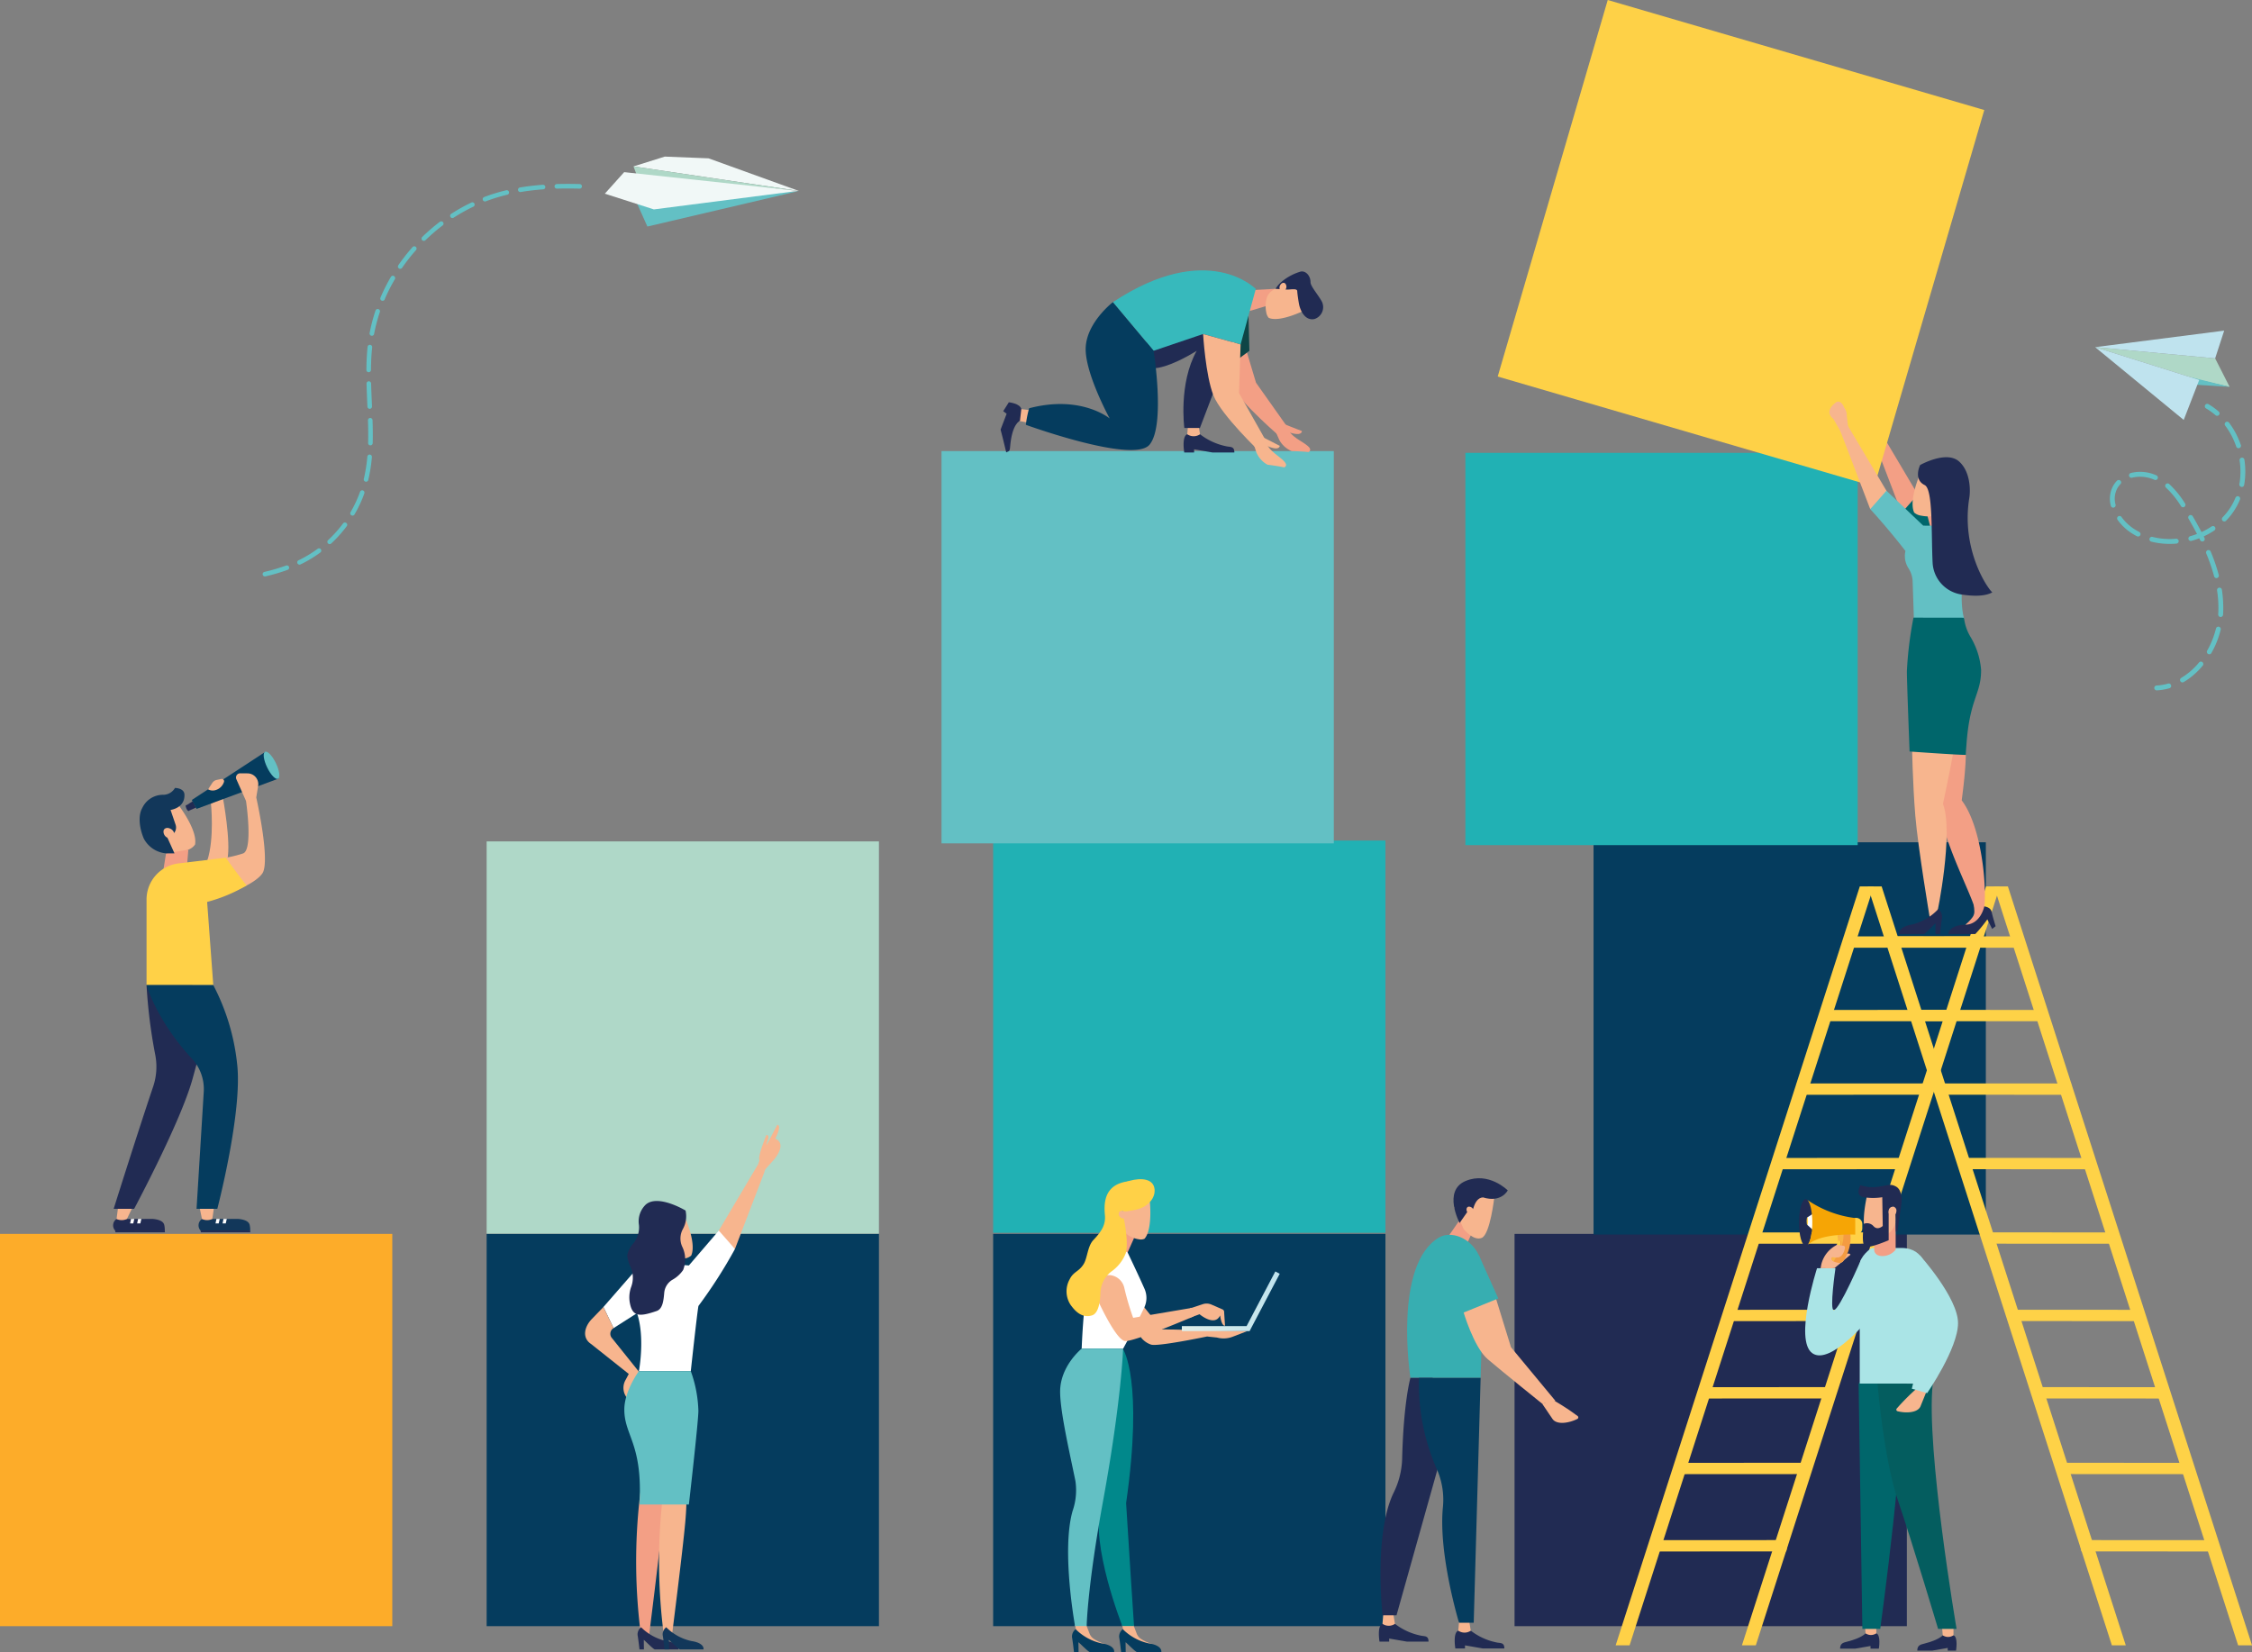 <svg xmlns="http://www.w3.org/2000/svg" xmlns:xlink="http://www.w3.org/1999/xlink" width="428.375" height="314.265" viewBox="0 0 428.375 314.265">
  <rect x="0" y="0" width="428.375" height="314.265" fill="#808080" stroke="none"/>
  <defs>
    <linearGradient id="linear-gradient" x1="-23.543" y1="0.5" x2="-22.543" y2="0.5" gradientUnits="objectBoundingBox">
      <stop offset="0" stop-color="#f1f8f7"/>
      <stop offset="1" stop-color="#bfe3ee"/>
    </linearGradient>
    <linearGradient id="linear-gradient-2" x1="-29.194" y1="0.5" x2="-28.194" y2="0.5" xlink:href="#linear-gradient"/>
    <linearGradient id="linear-gradient-3" x1="25.207" y1="11.683" x2="26.171" y2="11.683" xlink:href="#linear-gradient"/>
    <linearGradient id="linear-gradient-4" x1="21.582" y1="10.483" x2="22.572" y2="10.483" xlink:href="#linear-gradient"/>
    <linearGradient id="linear-gradient-5" y1="0.5" x2="1" y2="0.5" gradientUnits="objectBoundingBox">
      <stop offset="0" stop-color="#dfefea"/>
      <stop offset="1" stop-color="#bfe3ee"/>
    </linearGradient>
  </defs>
  <g id="Grupo_8744" data-name="Grupo 8744" transform="translate(-208.754 -220.026)">
    <g id="Grupo_8659" data-name="Grupo 8659" transform="translate(562.703 297.135)">
      <path id="Trazado_12375" data-name="Trazado 12375" d="M2340.781,708.911l5.678,14.838,3.579-2.663-8-13.482Z" transform="translate(-2338.687 -703.288)" fill="#f39f85"/>
      <g id="Grupo_8658" data-name="Grupo 8658" transform="translate(0 0)">
        <path id="Trazado_12376" data-name="Trazado 12376" d="M2331.04,682.9a2.309,2.309,0,0,1,.513,1.567l.251,2.142-.292.332-1.005.892c.036-.444.086,0,.086,0l-1.615-2.812s-1.953-1.253.51-3.1a.708.708,0,0,1,.81-.052A1.811,1.811,0,0,1,2331.04,682.9Z" transform="translate(-2328.242 -681.765)" fill="#f39f85"/>
      </g>
      <path id="Trazado_12377" data-name="Trazado 12377" d="M2381.638,797.514a93.253,93.253,0,0,1-6.856-10.716l3.079-3.506,3.777,4.4Z" transform="translate(-2367.01 -766.337)" fill="#00666b"/>
    </g>
    <g id="Grupo_8666" data-name="Grupo 8666" transform="translate(607.291 282.921)">
      <g id="Grupo_8660" data-name="Grupo 8660">
        <path id="Trazado_12378" data-name="Trazado 12378" d="M2618.067,617.595l2.755,5.419-5.787-1.32-19.8-6.238Z" transform="translate(-2595.24 -612.315)" fill="#afd8c7"/>
        <path id="Trazado_12379" data-name="Trazado 12379" d="M2699.4,651.558l-9.831-.611,2.409-1.225Z" transform="translate(-2673.813 -640.86)" fill="#63c0c4"/>
        <path id="Trazado_12380" data-name="Trazado 12380" d="M2618.067,601.929l1.72-5.28-24.548,3.141Z" transform="translate(-2595.24 -596.649)" fill="url(#linear-gradient)"/>
        <path id="Trazado_12381" data-name="Trazado 12381" d="M2595.24,615.456l19.8,6.238-2.951,7.61Z" transform="translate(-2595.24 -612.315)" fill="url(#linear-gradient-2)"/>
      </g>
      <g id="Grupo_8665" data-name="Grupo 8665" transform="translate(2.816 13.925)">
        <g id="Grupo_8661" data-name="Grupo 8661" transform="translate(18.048)">
          <path id="Trazado_12382" data-name="Trazado 12382" d="M2722.725,682.26a.462.462,0,0,0,.094-.761,13,13,0,0,0-1.946-1.4.462.462,0,1,0-.468.8,12.039,12.039,0,0,1,1.807,1.3A.462.462,0,0,0,2722.725,682.26Z" transform="translate(-2720.177 -680.032)" fill="#63c0c4"/>
        </g>
        <g id="Grupo_8663" data-name="Grupo 8663" transform="translate(0 3.403)">
          <g id="Grupo_8662" data-name="Grupo 8662">
            <path id="Trazado_12383" data-name="Trazado 12383" d="M2625.5,749.771a.463.463,0,0,1,.164-.633,13.01,13.01,0,0,0,3.391-2.94.463.463,0,0,1,.713.59,13.928,13.928,0,0,1-3.635,3.147l-.026.014A.463.463,0,0,1,2625.5,749.771Zm5.27-5.185a.462.462,0,0,1-.173-.63,16.55,16.55,0,0,0,1.677-4.21.463.463,0,1,1,.9.222,17.452,17.452,0,0,1-1.772,4.444.455.455,0,0,1-.192.184A.462.462,0,0,1,2630.774,744.586Zm2.355-7.032a.463.463,0,0,1-.429-.494l.013-.208a21.339,21.339,0,0,0-.227-4.346.462.462,0,0,1,.914-.139,22.3,22.3,0,0,1,.237,4.535l-.014.224a.464.464,0,0,1-.494.429Zm-.642-7.411a.462.462,0,0,1-.565-.328,33.623,33.623,0,0,0-1.5-4.354.466.466,0,0,1,.248-.605.462.462,0,0,1,.6.247,34.484,34.484,0,0,1,1.542,4.474.462.462,0,0,1-.237.531A.5.5,0,0,1,2632.488,730.143Zm-2.6-7a.463.463,0,0,1-.619-.211c-.057-.116-.115-.233-.173-.349a15.492,15.492,0,0,1-1.5.5.463.463,0,0,1-.248-.891q.671-.186,1.319-.435c-.48-.92-1.01-1.876-1.607-2.9a.462.462,0,0,1,.8-.464c.62,1.066,1.167,2.056,1.663,3.009a14.018,14.018,0,0,0,1.926-1.074.462.462,0,1,1,.514.769,15.038,15.038,0,0,1-2.019,1.13c.051.1.1.2.151.3a.462.462,0,0,1-.205.616Zm3.653-3.891a.462.462,0,0,1-.009-.654,11.618,11.618,0,0,0,2.454-3.733.462.462,0,0,1,.855.351,12.543,12.543,0,0,1-2.647,4.026.445.445,0,0,1-.122.089A.462.462,0,0,1,2633.541,719.256Zm-8.78,4.342a14.449,14.449,0,0,1-4.789-.374.462.462,0,1,1,.227-.9,13.518,13.518,0,0,0,4.483.349.462.462,0,0,1,.079.922Zm12.345-10.785a.463.463,0,0,1-.376-.535,14.028,14.028,0,0,0,.042-4.5.462.462,0,0,1,.914-.137,14.957,14.957,0,0,1-.045,4.8.462.462,0,0,1-.535.376Zm-19.848,9.391a12.008,12.008,0,0,1-1.086-.629,9.873,9.873,0,0,1-2.614-2.5.462.462,0,1,1,.751-.54,8.962,8.962,0,0,0,2.367,2.261,11.236,11.236,0,0,0,1,.581.462.462,0,1,1-.421.823Zm8.366-5.728a17.155,17.155,0,0,0-2.857-3.524.462.462,0,1,1,.619-.687,18.043,18.043,0,0,1,3.015,3.71.463.463,0,0,1-.138.639l-.041.024A.462.462,0,0,1,2625.624,716.476Zm11.092-11.051a.462.462,0,0,1-.587-.287,14.814,14.814,0,0,0-.8-1.9,14.131,14.131,0,0,0-1.3-2.087.462.462,0,0,1,.739-.556,14.987,14.987,0,0,1,1.386,2.224,15.734,15.734,0,0,1,.854,2.018.462.462,0,0,1-.287.587Zm-23.875,11.32a.462.462,0,0,1-.561-.337,5.135,5.135,0,0,1,.379-3.687,4.7,4.7,0,0,1,.789-1.087.462.462,0,1,1,.663.645,3.76,3.76,0,0,0-.634.872,4.174,4.174,0,0,0-.3,3.033.462.462,0,0,1-.239.524A.452.452,0,0,1,2612.841,716.744Zm7.73-5.281a6.618,6.618,0,0,0-4.258-.4.462.462,0,1,1-.227-.9,7.465,7.465,0,0,1,4.873.458.462.462,0,1,1-.388.839Z" transform="translate(-2612.103 -700.409)" fill="#63c0c4"/>
          </g>
        </g>
        <g id="Grupo_8664" data-name="Grupo 8664" transform="translate(8.452 53.197)">
          <path id="Trazado_12384" data-name="Trazado 12384" d="M2665.664,999.459a.463.463,0,0,0-.337-.857,9.919,9.919,0,0,1-2.174.367.462.462,0,1,0,.051.922,10.851,10.851,0,0,0,2.377-.4A.506.506,0,0,0,2665.664,999.459Z" transform="translate(-2662.716 -998.585)" fill="#63c0c4"/>
        </g>
      </g>
    </g>
    <g id="Grupo_8669" data-name="Grupo 8669" transform="translate(258.712 249.813)">
      <g id="Grupo_8667" data-name="Grupo 8667" transform="translate(65.093)">
        <path id="Trazado_12385" data-name="Trazado 12385" d="M961.814,404.939l-17.194-6.212-8.326-.332-5.956,1.866Z" transform="translate(-924.887 -398.394)" fill="url(#linear-gradient-3)"/>
        <path id="Trazado_12386" data-name="Trazado 12386" d="M961.814,414.246l-30.809-2.905-.667-1.773" transform="translate(-924.887 -407.701)" fill="#afd8c7"/>
        <path id="Trazado_12387" data-name="Trazado 12387" d="M934.1,439.96l.048.056,1.972,4.4,28.752-6.747Z" transform="translate(-928.023 -431.108)" fill="#63c0c4"/>
        <path id="Trazado_12388" data-name="Trazado 12388" d="M897.694,420.208l3.679-4.1,33.049,3.567-27.4,3.523Z" transform="translate(-897.694 -413.151)" fill="url(#linear-gradient-4)"/>
      </g>
      <g id="Grupo_8668" data-name="Grupo 8668" transform="translate(0 5.195)">
        <path id="Trazado_12389" data-name="Trazado 12389" d="M548.56,846.344a22.406,22.406,0,0,0,2.652-1.689.436.436,0,0,1,.518.7,23.316,23.316,0,0,1-2.754,1.754q-.515.28-1.041.532a.435.435,0,0,1-.378-.784Q548.063,846.613,548.56,846.344Z" transform="translate(-540.729 -775.255)" fill="#63c0c4"/>
        <path id="Trazado_12390" data-name="Trazado 12390" d="M840.745,429.535c1.369-.041,2.8-.042,4.378,0a.435.435,0,0,1-.022.871c-1.561-.039-2.977-.038-4.33,0a.436.436,0,0,1-.026-.871Z" transform="translate(-784.81 -429.503)" fill="#63c0c4"/>
        <path id="Trazado_12391" data-name="Trazado 12391" d="M799.044,431.829a.435.435,0,0,1,.129-.816c1.377-.232,2.846-.406,4.363-.518a.435.435,0,0,1,.064.869c-1.49.111-2.931.282-4.283.509A.432.432,0,0,1,799.044,431.829Z" transform="translate(-750.23 -430.328)" fill="#63c0c4"/>
        <path id="Trazado_12392" data-name="Trazado 12392" d="M584.645,815.362a.429.429,0,0,1,.609-.089.434.434,0,0,1,.089.609,24.249,24.249,0,0,1-2.956,3.3.435.435,0,0,1-.5.067.419.419,0,0,1-.118-.09.435.435,0,0,1,.023-.615A23.522,23.522,0,0,0,584.645,815.362Z" transform="translate(-569.34 -750.776)" fill="#63c0c4"/>
        <path id="Trazado_12393" data-name="Trazado 12393" d="M607.9,783.321a.435.435,0,0,1-.156-.6q.294-.5.563-1.02a22.6,22.6,0,0,0,1.241-2.846.435.435,0,0,1,.556-.265.44.44,0,0,1,.265.556,23.391,23.391,0,0,1-1.289,2.957q-.279.536-.584,1.057a.435.435,0,0,1-.577.167Z" transform="translate(-591.02 -720.276)" fill="#63c0c4"/>
        <path id="Trazado_12394" data-name="Trazado 12394" d="M623.439,743a.434.434,0,0,1-.323-.524,29.737,29.737,0,0,0,.669-4.233.435.435,0,1,1,.867.077,30.348,30.348,0,0,1-.689,4.357A.435.435,0,0,1,623.439,743Z" transform="translate(-603.867 -686.356)" fill="#63c0c4"/>
        <path id="Trazado_12395" data-name="Trazado 12395" d="M644.659,534.817q-.433.741-.829,1.5c-.4.765-.77,1.551-1.1,2.336a.436.436,0,0,1-.571.23l-.031-.015a.435.435,0,0,1-.2-.556c.342-.805.723-1.612,1.132-2.4q.406-.78.851-1.54a.414.414,0,0,1,.6-.156A.435.435,0,0,1,644.659,534.817Z" transform="translate(-619.515 -516.676)" fill="#63c0c4"/>
        <path id="Trazado_12396" data-name="Trazado 12396" d="M631.674,572.674a31.734,31.734,0,0,0-1.088,4.151.435.435,0,1,1-.855-.162,32.533,32.533,0,0,1,1.117-4.266.436.436,0,1,1,.826.277Z" transform="translate(-609.38 -548.286)" fill="#63c0c4"/>
        <path id="Trazado_12397" data-name="Trazado 12397" d="M665.466,501.236a35.385,35.385,0,0,0-2.655,3.382.436.436,0,0,1-.559.139.489.489,0,0,1-.047-.029.435.435,0,0,1-.111-.605,36.43,36.43,0,0,1,2.719-3.466.436.436,0,0,1,.652.578Z" transform="translate(-636.282 -488.653)" fill="#63c0c4"/>
        <path id="Trazado_12398" data-name="Trazado 12398" d="M722.134,453.409a.435.435,0,0,1-.473-.731,34.478,34.478,0,0,1,3.846-2.153.435.435,0,1,1,.375.786A33.633,33.633,0,0,0,722.134,453.409Z" transform="translate(-685.799 -446.979)" fill="#63c0c4"/>
        <path id="Trazado_12399" data-name="Trazado 12399" d="M626.887,659.675a.435.435,0,0,1-.454-.416l-.025-.551c-.056-1.269-.112-2.539-.145-3.809a.436.436,0,1,1,.871-.022c.033,1.264.089,2.529.144,3.793l.024.551A.435.435,0,0,1,626.887,659.675Z" transform="translate(-606.498 -616.886)" fill="#63c0c4"/>
        <path id="Trazado_12400" data-name="Trazado 12400" d="M689.649,475.786a.435.435,0,1,1-.607-.624,36.164,36.164,0,0,1,3.339-2.874.436.436,0,1,1,.527.694A35.11,35.11,0,0,0,689.649,475.786Z" transform="translate(-658.683 -465.069)" fill="#63c0c4"/>
        <path id="Trazado_12401" data-name="Trazado 12401" d="M628.316,696.15a.434.434,0,0,1,.449.422c.055,1.708.063,3.1.028,4.381a.436.436,0,0,1-.871-.025c.036-1.262.028-2.638-.027-4.329A.435.435,0,0,1,628.316,696.15Z" transform="translate(-607.857 -651.621)" fill="#63c0c4"/>
        <path id="Trazado_12402" data-name="Trazado 12402" d="M512.368,864.107a.435.435,0,0,1,.3.817,35.159,35.159,0,0,1-4.225,1.243.436.436,0,1,1-.2-.849A34.649,34.649,0,0,0,512.368,864.107Z" transform="translate(-507.909 -791.507)" fill="#63c0c4"/>
        <path id="Trazado_12403" data-name="Trazado 12403" d="M626.811,612.786a.436.436,0,0,1,.387.479c-.138,1.319-.212,2.727-.225,4.3a.435.435,0,1,1-.871-.007c.013-1.606.089-3.041.23-4.388A.435.435,0,0,1,626.811,612.786Z" transform="translate(-606.365 -582.176)" fill="#63c0c4"/>
        <path id="Trazado_12404" data-name="Trazado 12404" d="M761.583,437.061q.739-.209,1.485-.386a.436.436,0,0,1,.2.848q-.728.172-1.449.376c-.892.252-1.785.549-2.656.883a.435.435,0,1,1-.311-.813C759.747,437.626,760.667,437.321,761.583,437.061Z" transform="translate(-716.712 -435.468)" fill="#63c0c4"/>
      </g>
    </g>
    <rect id="Rectángulo_1877" data-name="Rectángulo 1877" width="74.622" height="74.622" transform="translate(208.754 454.747)" fill="#fdac29"/>
    <rect id="Rectángulo_1878" data-name="Rectángulo 1878" width="74.622" height="74.622" transform="translate(301.323 454.747)" fill="#053c5e"/>
    <rect id="Rectángulo_1879" data-name="Rectángulo 1879" width="74.622" height="74.622" transform="translate(301.323 380.084)" fill="#afd8c8"/>
    <rect id="Rectángulo_1880" data-name="Rectángulo 1880" width="74.622" height="74.622" transform="translate(397.671 454.747)" fill="#053c5e"/>
    <rect id="Rectángulo_1881" data-name="Rectángulo 1881" width="74.622" height="74.622" transform="translate(397.671 379.917)" fill="#21b1b4"/>
    <rect id="Rectángulo_1882" data-name="Rectángulo 1882" width="74.622" height="74.622" transform="translate(387.851 305.836)" fill="#63c0c4"/>
    <rect id="Rectángulo_1883" data-name="Rectángulo 1883" width="74.622" height="74.622" transform="translate(496.852 454.747)" fill="#212b53"/>
    <rect id="Rectángulo_1884" data-name="Rectángulo 1884" width="74.622" height="74.622" transform="translate(511.878 380.251)" fill="#053c5e"/>
    <rect id="Rectángulo_1885" data-name="Rectángulo 1885" width="74.622" height="74.622" transform="translate(487.501 306.17)" fill="#21b1b4"/>
    <rect id="Rectángulo_1886" data-name="Rectángulo 1886" width="74.622" height="74.622" transform="translate(514.577 220.026) rotate(16.288)" fill="#fed147"/>
    <g id="Grupo_8678" data-name="Grupo 8678" transform="translate(399.086 271.458)">
      <g id="Grupo_8671" data-name="Grupo 8671" transform="translate(40.647 10.89)">
        <path id="Trazado_12405" data-name="Trazado 12405" d="M1591.884,593.214s1.257,7.2,3.154,10.824,9.939,10.43,9.939,10.43l.792-2.371-5.943-8.4-2.691-8.962Z" transform="translate(-1591.884 -593.214)" fill="#f39f85"/>
        <g id="Grupo_8670" data-name="Grupo 8670" transform="translate(11.165 17.286)">
          <path id="Trazado_12406" data-name="Trazado 12406" d="M1661.456,698.443a4.311,4.311,0,0,0,1.512,1.86c1.049.865,3.759,2.026,2.543,2.812-1.466-.164-3.207-.181-3.207-.181a4.762,4.762,0,0,1-2.365-2.14l-1.2-2.71s.632-1.292.651-1.358l.61.136A6.978,6.978,0,0,0,1661.456,698.443Z" transform="translate(-1658.74 -696.725)" fill="#f39f85"/>
          <path id="Trazado_12407" data-name="Trazado 12407" d="M1663.606,702.507a1.078,1.078,0,0,0,.031.219c-.189-.043-.378-.075-.567-.1-.594-.389-1.2-.759-1.8-1.142.269-.311.646-.749.667-.785l4.415,1.726s.03.612-.961.561A4.717,4.717,0,0,1,1663.606,702.507Z" transform="translate(-1660.848 -700.035)" fill="#f39f85"/>
        </g>
      </g>
      <g id="Grupo_8673" data-name="Grupo 8673" transform="translate(46.46 0.205)">
        <path id="Trazado_12408" data-name="Trazado 12408" d="M1631.211,552.155l-3.6,1.082-.915-3.905,5.845-.31Z" transform="translate(-1626.696 -545.716)" fill="#f39f85"/>
        <g id="Grupo_8672" data-name="Grupo 8672" transform="translate(3.952 2.644)">
          <path id="Trazado_12409" data-name="Trazado 12409" d="M1650.484,550.2a2.012,2.012,0,0,0,.474,1.052c2.172.949,7.052-1.55,7.052-1.55l.481-2.279-2.187-2.356-3.494.516a2.863,2.863,0,0,0-2.159,1.657h0A5.587,5.587,0,0,0,1650.484,550.2Z" transform="translate(-1650.358 -545.064)" fill="#f7b58e"/>
        </g>
        <path id="Trazado_12410" data-name="Trazado 12410" d="M1663.869,532.674c.61.035,1.938-.3,1.955.31.013.446.237,1.939.333,2.437.229,1.188,1.1,3.216,2.91,2.867a2.374,2.374,0,0,0,1.329-3.523c-.709-1.22-2.053-2.76-2.047-3.479.009-1.209-.9-2.238-1.883-2.031a10.073,10.073,0,0,0-3.445,1.793,5.651,5.651,0,0,0-1.323,1.486h0Z" transform="translate(-1655.854 -529.229)" fill="#212b53"/>
        <path id="Trazado_12411" data-name="Trazado 12411" d="M1667.262,542.29a.911.911,0,0,1,.115,1.126c-.222.4-.632.55-.917.33a.91.91,0,0,1-.115-1.126C1666.566,542.218,1666.977,542.07,1667.262,542.29Z" transform="translate(-1659.609 -540.024)" fill="#f7b58e"/>
      </g>
      <path id="Trazado_12412" data-name="Trazado 12412" d="M1617.444,579.6l.174,6.682-2.862,2.126V579.6Z" transform="translate(-1570.289 -570.981)" fill="#0e4546"/>
      <g id="Grupo_8674" data-name="Grupo 8674" transform="translate(34.81 28.97)">
        <path id="Trazado_12413" data-name="Trazado 12413" d="M1560.057,714.685a12.067,12.067,0,0,0,4.954,2.278c.758.193,1.576-.065,1.576,1.186h-4.179l-3.476-.6v.6h-1.877s-.523-3.07.574-3.464Z" transform="translate(-1556.93 -712.48)" fill="#212b53"/>
        <path id="Trazado_12414" data-name="Trazado 12414" d="M1563.172,701.48l.369,2.205h0a2.123,2.123,0,0,1-2.3.077l-.129-.077.187-2.205Z" transform="translate(-1560.414 -701.48)" fill="#f7b58e"/>
      </g>
      <g id="Grupo_8675" data-name="Grupo 8675" transform="translate(3.21 26.371)">
        <path id="Trazado_12415" data-name="Trazado 12415" d="M1369.97,688.569l-2.027-.4h0a1.983,1.983,0,0,1,.174-2.142l.085-.111,2.046.235Z" transform="translate(-1367.708 -685.915)" fill="#f7b58e"/>
      </g>
      <path id="Trazado_12416" data-name="Trazado 12416" d="M1516.379,596.391s2.613-.105,7.776-3.294c-3.493,6.219-2.354,14.687-2.354,14.687h2.961l7.289-19.095-17.464-.907v8.808Z" transform="translate(-1486.849 -577.798)" fill="#212b53"/>
      <path id="Trazado_12417" data-name="Trazado 12417" d="M1503.578,531.543s-9.112-9.438-27.183,2.509l7.745,9.249,9.415-3.189,7.137,1.974Z" transform="translate(-1455.035 -528.003)" fill="#37b9bc"/>
      <g id="Grupo_8677" data-name="Grupo 8677" transform="translate(38.521 12.109)">
        <path id="Trazado_12418" data-name="Trazado 12418" d="M1579.153,600.512s.456,7.9,1.974,11.693,8.888,10.782,8.888,10.782l1.029-2.278-5.057-8.96.3-9.263Z" transform="translate(-1579.153 -600.512)" fill="#f7b58e"/>
        <g id="Grupo_8676" data-name="Grupo 8676" transform="translate(9.21 18.399)">
          <path id="Trazado_12419" data-name="Trazado 12419" d="M1636.969,712.6a4.308,4.308,0,0,0,1.314,2c.956.968,3.533,2.4,2.243,3.056-1.442-.312-3.172-.506-3.172-.506a4.762,4.762,0,0,1-2.135-2.37l-.916-2.818s.76-1.221.785-1.285l.594.2A6.965,6.965,0,0,0,1636.969,712.6Z" transform="translate(-1634.303 -710.685)" fill="#f7b58e"/>
          <path id="Trazado_12420" data-name="Trazado 12420" d="M1638.984,716.875a1.084,1.084,0,0,0,.009.221c-.184-.062-.369-.113-.554-.158-.552-.447-1.117-.877-1.673-1.319.3-.282.719-.68.744-.713l4.217,2.167s-.033.612-1.013.46A4.717,4.717,0,0,1,1638.984,716.875Z" transform="translate(-1636.355 -714.201)" fill="#f7b58e"/>
        </g>
      </g>
      <path id="Trazado_12421" data-name="Trazado 12421" d="M1393.827,564.225s-4.86,3.735-5.163,8.49,4.556,13.638,4.556,13.638-5.44-4.552-15.325-1.944a20.035,20.035,0,0,0-.621,3.145s20.5,7.466,23.539,3.768.759-17.847.759-17.847Z" transform="translate(-1372.467 -558.176)" fill="#053c5e"/>
      <path id="Trazado_12422" data-name="Trazado 12422" d="M1352.171,681.784s-1.53.474-1.88,5.051c-.072.939-.395.709-.73.955-.307-1.411-1.075-4.338-1.075-4.338l1.149-3.017-.648-.49,1.068-1.695s2.127.22,2.376,1.28Z" transform="translate(-1348.486 -653.16)" fill="#212b53"/>
    </g>
    <g id="Grupo_8688" data-name="Grupo 8688" transform="translate(410.414 444.339)">
      <g id="Grupo_8687" data-name="Grupo 8687" transform="translate(0 0.412)">
        <g id="Grupo_8681" data-name="Grupo 8681" transform="translate(9.911 2.369)">
          <g id="Grupo_8680" data-name="Grupo 8680">
            <path id="Trazado_12423" data-name="Trazado 12423" d="M1479.81,1610.789l-1.577,3.524-2.568-2.314,1.811-5.134Z" transform="translate(-1475.665 -1602.361)" fill="#f39f85"/>
            <g id="Grupo_8679" data-name="Grupo 8679" transform="translate(1.749)">
              <path id="Trazado_12424" data-name="Trazado 12424" d="M1489.447,1588.542a1.753,1.753,0,0,0,1.079-.1c1.561-1.768,1.025-6.977,1.025-6.977l-1.827-1.575-2.795,1.3-.728,2.862a4.577,4.577,0,0,0,.718,3.317h0A4.864,4.864,0,0,0,1489.447,1588.542Z" transform="translate(-1486.138 -1579.891)" fill="#f7b58e"/>
            </g>
          </g>
        </g>
        <path id="Trazado_12425" data-name="Trazado 12425" d="M1497.357,1697.353a4.039,4.039,0,0,0,1.894,1.35c1.263.434,10.664-1.539,10.664-1.539l1.888.2a4.8,4.8,0,0,0,2.991-.155l2.765-1.069-16.221-.338-6.209-7.711Z" transform="translate(-1481.968 -1667.651)" fill="#f7b58e"/>
        <path id="Trazado_12426" data-name="Trazado 12426" d="M1446.662,1637.607s-3.748,4.8-4.624,7.957-1.191,11.857-1.191,11.857h7.887s2.264-4.1,4.022-7.829a4.26,4.26,0,0,0,.049-3.538c-1.288-2.916-3.221-6.928-3.221-6.928Z" transform="translate(-1436.751 -1625.599)" fill="#fff"/>
        <g id="Grupo_8683" data-name="Grupo 8683" transform="translate(11.204 84.338)">
          <g id="Grupo_8682" data-name="Grupo 8682" transform="translate(0.576)">
            <path id="Trazado_12427" data-name="Trazado 12427" d="M1488.989,2070.729l.625,1.628a2.091,2.091,0,0,0,.852,1.082,8.2,8.2,0,0,0,2.154.978c-1.254,1.07-3.249-.048-4.39-.838a2.794,2.794,0,0,1-1.115-1.616l-.261-1.233Z" transform="translate(-1486.854 -2070.729)" fill="#f7b58e"/>
          </g>
          <path id="Trazado_12428" data-name="Trazado 12428" d="M1484.119,2075.8a1.8,1.8,0,0,0-.693,1.516c.156.85.376,2.839.376,2.839h.872l-.027-1.855c0-.122,1.87,1.855,2.186,1.855h4.614s.307-1.251-2.4-1.654A9.994,9.994,0,0,1,1484.119,2075.8Z" transform="translate(-1483.407 -2074.952)" fill="#053c5e"/>
        </g>
        <g id="Grupo_8685" data-name="Grupo 8685" transform="translate(2.236 84.338)">
          <g id="Grupo_8684" data-name="Grupo 8684" transform="translate(0.576)">
            <path id="Trazado_12429" data-name="Trazado 12429" d="M1435.289,2070.729l.625,1.628a2.091,2.091,0,0,0,.852,1.082,8.193,8.193,0,0,0,2.154.978c-1.254,1.07-3.249-.048-4.39-.838a2.793,2.793,0,0,1-1.115-1.616l-.261-1.233Z" transform="translate(-1433.154 -2070.729)" fill="#f7b58e"/>
          </g>
          <path id="Trazado_12430" data-name="Trazado 12430" d="M1430.419,2075.8a1.8,1.8,0,0,0-.693,1.516c.156.85.376,2.839.376,2.839h.872l-.027-1.855c0-.122,1.87,1.855,2.186,1.855h4.613s.307-1.251-2.4-1.654A9.994,9.994,0,0,1,1430.419,2075.8Z" transform="translate(-1429.707 -2074.952)" fill="#053c5e"/>
        </g>
        <path id="Trazado_12431" data-name="Trazado 12431" d="M1459.924,1756.393s3.914,5.866.564,29.252c.526,8.839,1.508,23.385,1.508,23.385h-2.222s-6.158-15.494-4.092-23.212c.491-7.644-1.4-29.563-1.4-29.563Z" transform="translate(-1447.94 -1724.433)" fill="#01888b"/>
        <path id="Trazado_12432" data-name="Trazado 12432" d="M1420.413,1756.255s-4.1,3.295-4.1,8.188c0,3.838,1.85,11.789,2.911,16.993a12.071,12.071,0,0,1-.536,5.694c-2.166,7.548.466,21.9.466,21.9h2.209s.121-7.382,3.144-23.931c3.471-19.007,3.789-28.845,3.789-28.845Z" transform="translate(-1416.317 -1724.433)" fill="#63c0c4"/>
        <g id="Grupo_8686" data-name="Grupo 8686" transform="translate(23.15 17.14)">
          <path id="Trazado_12433" data-name="Trazado 12433" d="M1567.828,1679.687h-12.885v-.947h12.313l5.47-10.4.838.441Z" transform="translate(-1554.943 -1668.34)" fill="url(#linear-gradient-5)"/>
        </g>
        <path id="Trazado_12434" data-name="Trazado 12434" d="M1454.28,1675.471s4.115,9.58,6.093,9.58,12.928-4.683,12.928-4.683l-.291-1.635-11.18,1.894a49.029,49.029,0,0,1-1.678-5.67,3.12,3.12,0,0,0-2.412-2.408C1455.1,1672.05,1454.28,1675.471,1454.28,1675.471Z" transform="translate(-1447.94 -1654.665)" fill="#f7b58e"/>
        <path id="Trazado_12435" data-name="Trazado 12435" d="M1434.213,1571.306s1.22.738,4.956-1.657c.572.149-.341-5.235-5.175-3.653-3.383,1.107-3.221,4.382-3.065,6.194.168,1.957-.85,3.249-2.2,4.681-1.129,1.2-1.111,3.409-1.863,4.6-.925,1.462-1.906,1.377-2.64,2.86a4.685,4.685,0,0,0,.155,4.844c.584.792,1.947,2.7,4.1,2.022,1.21-.382,1.536-2.495,1.59-4.275a5.391,5.391,0,0,1,2.055-4.044,7.653,7.653,0,0,0,2.773-3.518C1435.573,1576.758,1434.213,1571.306,1434.213,1571.306Z" transform="translate(-1422.411 -1565.704)" fill="#ffd147"/>
        <path id="Trazado_12436" data-name="Trazado 12436" d="M1483.251,1599.393a.794.794,0,0,1,1.021.272.684.684,0,0,1-.021.995.793.793,0,0,1-1.021-.272A.684.684,0,0,1,1483.251,1599.393Z" transform="translate(-1471.888 -1593.687)" fill="#f7b58e"/>
        <path id="Trazado_12437" data-name="Trazado 12437" d="M1569.91,1706.58a.537.537,0,0,0-.319-.554l-2.1-.914a2.3,2.3,0,0,0-1.644-.073l-2.084.692-.282.011-.224,1.94c.417-.153.661-.248.661-.248l1.319-.479s2.877,2.439,3.906.224c.308,2.194.933,1.95.933,1.95Z" transform="translate(-1538.715 -1681.673)" fill="#f7b58e"/>
      </g>
      <path id="Trazado_12438" data-name="Trazado 12438" d="M1475.528,1567.366c.414,1.5,2.544,2.218,4.757,1.606s3.415-2.274,3.258-3.82c-.205-2.032-2.544-2.218-4.757-1.606S1475.114,1565.867,1475.528,1567.366Z" transform="translate(-1465.581 -1563.238)" fill="#ffd147"/>
    </g>
    <g id="Grupo_8698" data-name="Grupo 8698" transform="translate(230.236 363.012)">
      <g id="Grupo_8691" data-name="Grupo 8691" transform="translate(16.248 86.581)">
        <path id="Trazado_12439" data-name="Trazado 12439" d="M435.376,1608.528l6.952-.008c.923.1,1.955.359,2.127,1.159a4.649,4.649,0,0,1,.1,1.059c-.246.289-9.464-.039-9.464-.039l-.04-.033A1.462,1.462,0,0,1,435.376,1608.528Z" transform="translate(-434.688 -1606.212)" fill="#12375a"/>
        <path id="Trazado_12440" data-name="Trazado 12440" d="M446.569,1621.613l-9.464-.038.082.368h9.4Z" transform="translate(-436.701 -1617.087)" fill="#212b53"/>
        <g id="Grupo_8689" data-name="Grupo 8689" transform="translate(3.264 2.308)">
          <path id="Trazado_12441" data-name="Trazado 12441" d="M454.408,1608.52l.626,0-.195.852h-.607Z" transform="translate(-454.232 -1608.52)" fill="#fff"/>
        </g>
        <g id="Grupo_8690" data-name="Grupo 8690" transform="translate(4.606 2.308)">
          <path id="Trazado_12442" data-name="Trazado 12442" d="M462.445,1608.52l.626,0-.195.852h-.607Z" transform="translate(-462.269 -1608.52)" fill="#fff"/>
        </g>
        <path id="Trazado_12443" data-name="Trazado 12443" d="M435.951,1594.7l.477,2.316h0a2.254,2.254,0,0,0,1.864.044l.106-.046.335-2.313Z" transform="translate(-435.74 -1594.702)" fill="#f7b58e"/>
      </g>
      <g id="Grupo_8694" data-name="Grupo 8694" transform="translate(0 86.581)">
        <path id="Trazado_12444" data-name="Trazado 12444" d="M338.08,1608.528l6.952-.008c.923.1,1.955.359,2.127,1.159a4.649,4.649,0,0,1,.1,1.059c-.246.289-9.464-.039-9.464-.039l-.04-.033A1.461,1.461,0,0,1,338.08,1608.528Z" transform="translate(-337.392 -1606.212)" fill="#212b53"/>
        <path id="Trazado_12445" data-name="Trazado 12445" d="M349.273,1621.613l-9.464-.038.082.368h9.4Z" transform="translate(-339.405 -1617.087)" fill="#212b53"/>
        <g id="Grupo_8692" data-name="Grupo 8692" transform="translate(3.264 2.308)">
          <path id="Trazado_12446" data-name="Trazado 12446" d="M357.111,1608.52l.626,0-.195.852h-.607Z" transform="translate(-356.935 -1608.52)" fill="#fff"/>
        </g>
        <g id="Grupo_8693" data-name="Grupo 8693" transform="translate(4.606 2.308)">
          <path id="Trazado_12447" data-name="Trazado 12447" d="M365.149,1608.52l.626,0-.195.852h-.607Z" transform="translate(-364.973 -1608.52)" fill="#fff"/>
        </g>
        <path id="Trazado_12448" data-name="Trazado 12448" d="M341.813,1594.7l-.3,2.316h0a2.254,2.254,0,0,0,1.864.044l.106-.046,1.114-2.313Z" transform="translate(-340.823 -1594.702)" fill="#f7b58e"/>
      </g>
      <g id="Grupo_8695" data-name="Grupo 8695" transform="translate(5.639 8.708)">
        <path id="Trazado_12449" data-name="Trazado 12449" d="M376.884,1128.387l-5.725,3.733,1.767,4.524c.025.064.058.123.087.185.126-.008.251-.015.379-.015l.062,0,.06,0a4.417,4.417,0,0,1,3.649,2.212,7.612,7.612,0,0,0,2.7-.7,2.8,2.8,0,0,0,1.273-.964C381.751,1134.152,376.884,1128.387,376.884,1128.387Z" transform="translate(-371.159 -1128.387)" fill="#f7b58e"/>
      </g>
      <path id="Trazado_12450" data-name="Trazado 12450" d="M445.506,1129.557s.7,6.645-.71,10.877c.655.569,3.061,3.148,3.818-.195s-.849-11.852-.849-11.852Z" transform="translate(-426.86 -1119.679)" fill="#f7b58e"/>
      <g id="Grupo_8697" data-name="Grupo 8697" transform="translate(13.864 0.087)">
        <g id="Grupo_8696" data-name="Grupo 8696" transform="translate(0 9.321)">
          <path id="Trazado_12451" data-name="Trazado 12451" d="M421.761,1132.578l-1.347.867.481,1.006,1.445-.637Z" transform="translate(-420.414 -1132.578)" fill="#212b53"/>
          <path id="Trazado_12452" data-name="Trazado 12452" d="M420.968,1137.487c.135.307.145.6.021.655s-.332-.151-.467-.459-.145-.6-.022-.654S420.833,1137.179,420.968,1137.487Z" transform="translate(-420.414 -1136.278)" fill="#212b53"/>
        </g>
        <path id="Trazado_12453" data-name="Trazado 12453" d="M443.707,1081.185c0-.013,0-.025.005-.038a13.486,13.486,0,0,0-1.3-2.338,11.754,11.754,0,0,1-1.251-2.044l-13.91,9.1.9,1.7,15.559-5.75A4.323,4.323,0,0,1,443.707,1081.185Z" transform="translate(-426.107 -1076.765)" fill="#053c5e"/>
      </g>
      <path id="Trazado_12454" data-name="Trazado 12454" d="M395.382,1188.6l-.5,3.124h4.426l.318-3.828Z" transform="translate(-385.281 -1169.25)" fill="#f39f85"/>
      <path id="Trazado_12455" data-name="Trazado 12455" d="M457.963,1123.842s5.228-1.665,6.866-3.9-1.134-14.49-1.134-14.49l.358-2.2a2.053,2.053,0,0,0-2.008-2.382l-1.4-.012a.8.8,0,0,0-.737,1.124l1.837,4.133s1.379,9.28-.552,9.984a21.756,21.756,0,0,1-4.91,1.018Z" transform="translate(-436.432 -1096.74)" fill="#f7b58e"/>
      <path id="Trazado_12456" data-name="Trazado 12456" d="M374.437,1130.013l-1.345-2.983.874-.549a1.644,1.644,0,0,0,.682-1.922l-.957-2.811s2.724-.333,2.642-2.871c0-1.307-1.8-1.314-1.8-1.314a2.615,2.615,0,0,1-2.206,1.307,4.339,4.339,0,0,0-4.009,2.489c-.892,1.557-.5,4,.276,5.827a5.315,5.315,0,0,0,4.234,2.827Z" transform="translate(-362.728 -1110.663)" fill="#12375a"/>
      <path id="Trazado_12457" data-name="Trazado 12457" d="M344.488,1342.145a98.359,98.359,0,0,0,1.653,13.252,11.845,11.845,0,0,1-.408,6.094c-3.122,9.274-7.5,23.219-7.5,23.219h3.893s8.821-16.481,11.094-24.657,2.662-10.771,2.662-10.771l-2.7-7.137Z" transform="translate(-338.094 -1297.74)" fill="#212b53"/>
      <path id="Trazado_12458" data-name="Trazado 12458" d="M394.923,1163.6a1.266,1.266,0,0,0,.724,1.389c.56.3,1.143.157,1.3-.313a1.266,1.266,0,0,0-.724-1.389C395.667,1162.987,395.083,1163.127,394.923,1163.6Z" transform="translate(-385.281 -1148.619)" fill="#f7b58e"/>
      <path id="Trazado_12459" data-name="Trazado 12459" d="M388.373,1221.261H375.679v-16.286a6.91,6.91,0,0,1,6.268-6.88l8.827-1.068s1.038,1.589,3.93,5.281a29.8,29.8,0,0,1-7.5,3.137Z" transform="translate(-369.285 -1176.856)" fill="#ffd147"/>
      <path id="Trazado_12460" data-name="Trazado 12460" d="M375.679,1342.145s1.793,6.489,8.408,13.761a8.506,8.506,0,0,1,2.469,6.613l-1.365,22.191h3.949s4.813-18.428,3.775-27.512a41.69,41.69,0,0,0-4.542-15.054Z" transform="translate(-369.285 -1297.74)" fill="#053c5e"/>
      <path id="Trazado_12461" data-name="Trazado 12461" d="M509.765,1079.24c.683,1.416,1.609,2.385,2.069,2.163s.279-1.55-.4-2.966-1.609-2.385-2.069-2.163S509.082,1077.824,509.765,1079.24Z" transform="translate(-480.431 -1076.243)" fill="#63c0c4"/>
      <path id="Trazado_12462" data-name="Trazado 12462" d="M445.763,1109.262l.118.056a1.769,1.769,0,0,0,1.325.083l.078-.026a2.364,2.364,0,0,0,1.505-1.526h0a.439.439,0,0,0-.508-.562l-.879.185a1.324,1.324,0,0,0-.835.569Z" transform="translate(-427.665 -1102.094)" fill="#f7b58e"/>
    </g>
    <g id="Grupo_8723" data-name="Grupo 8723" transform="translate(516.089 388.642)">
      <g id="Grupo_8710" data-name="Grupo 8710" transform="translate(0)">
        <g id="Grupo_8699" data-name="Grupo 8699">
          <path id="Trazado_12463" data-name="Trazado 12463" d="M2051.757,1374.084l46.438-144.367h-2.645l-46.439,144.367Z" transform="translate(-2049.112 -1229.717)" fill="#ffd147"/>
        </g>
        <g id="Grupo_8700" data-name="Grupo 8700" transform="translate(24.012)">
          <path id="Trazado_12464" data-name="Trazado 12464" d="M2195.542,1374.084l46.439-144.367h-2.645L2192.9,1374.084Z" transform="translate(-2192.897 -1229.717)" fill="#ffd147"/>
        </g>
        <g id="Grupo_8701" data-name="Grupo 8701" transform="translate(34.408 37.477)">
          <path id="Trazado_12465" data-name="Trazado 12465" d="M2255.148,1454.145v2.152l24.881-.014.425-2.152Z" transform="translate(-2255.148 -1454.131)" fill="#ffd147"/>
        </g>
        <g id="Grupo_8702" data-name="Grupo 8702" transform="translate(39.552 23.488)">
          <path id="Trazado_12466" data-name="Trazado 12466" d="M2285.951,1370.381v2.152l24.881-.014.425-2.153Z" transform="translate(-2285.951 -1370.367)" fill="#ffd147"/>
        </g>
        <g id="Grupo_8703" data-name="Grupo 8703" transform="translate(43.805 9.5)">
          <path id="Trazado_12467" data-name="Trazado 12467" d="M2311.421,1286.618v2.152l24.881-.014.425-2.153Z" transform="translate(-2311.421 -1286.604)" fill="#ffd147"/>
        </g>
        <g id="Grupo_8704" data-name="Grupo 8704" transform="translate(29.876 51.645)">
          <path id="Trazado_12468" data-name="Trazado 12468" d="M2228.011,1538.987v2.152l24.881-.014.425-2.152Z" transform="translate(-2228.011 -1538.973)" fill="#ffd147"/>
        </g>
        <g id="Grupo_8705" data-name="Grupo 8705" transform="translate(25.622 65.813)">
          <path id="Trazado_12469" data-name="Trazado 12469" d="M2202.542,1623.825v2.152l24.881-.014.425-2.153Z" transform="translate(-2202.542 -1623.811)" fill="#ffd147"/>
        </g>
        <g id="Grupo_8706" data-name="Grupo 8706" transform="translate(20.217 80.533)">
          <path id="Trazado_12470" data-name="Trazado 12470" d="M2171.181,1711.969l-1.005,2.153,24.881-.014.425-2.152Z" transform="translate(-2170.175 -1711.956)" fill="#ffd147"/>
        </g>
        <g id="Grupo_8707" data-name="Grupo 8707" transform="translate(15.552 95.253)">
          <path id="Trazado_12471" data-name="Trazado 12471" d="M2143.247,1800.114l-1.005,2.153,24.881-.014.425-2.153Z" transform="translate(-2142.242 -1800.101)" fill="#ffd147"/>
        </g>
        <g id="Grupo_8708" data-name="Grupo 8708" transform="translate(11.184 109.645)">
          <path id="Trazado_12472" data-name="Trazado 12472" d="M2117.087,1886.294l-1.005,2.153,24.881-.014.425-2.153Z" transform="translate(-2116.082 -1886.281)" fill="#ffd147"/>
        </g>
        <g id="Grupo_8709" data-name="Grupo 8709" transform="translate(7.564 124.35)">
          <path id="Trazado_12473" data-name="Trazado 12473" d="M2095.413,1974.355l-1.005,2.153,24.881-.014.426-2.152Z" transform="translate(-2094.407 -1974.342)" fill="#ffd147"/>
        </g>
      </g>
      <g id="Grupo_8722" data-name="Grupo 8722" transform="translate(47.945)">
        <g id="Grupo_8711" data-name="Grupo 8711" transform="translate(24.012)">
          <path id="Trazado_12474" data-name="Trazado 12474" d="M2526.435,1374.084,2480,1229.717h2.645l46.439,144.367Z" transform="translate(-2479.996 -1229.717)" fill="#fed247"/>
        </g>
        <g id="Grupo_8712" data-name="Grupo 8712">
          <path id="Trazado_12475" data-name="Trazado 12475" d="M2382.649,1374.084l-46.439-144.367h2.645l46.439,144.367Z" transform="translate(-2336.21 -1229.717)" fill="#fed247"/>
        </g>
        <g id="Grupo_8713" data-name="Grupo 8713" transform="translate(13.381 37.477)">
          <path id="Trazado_12476" data-name="Trazado 12476" d="M2441.645,1454.145v2.152l-24.881-.014-.425-2.152Z" transform="translate(-2416.339 -1454.131)" fill="#fed247"/>
        </g>
        <g id="Grupo_8714" data-name="Grupo 8714" transform="translate(8.237 23.488)">
          <path id="Trazado_12477" data-name="Trazado 12477" d="M2410.842,1370.381v2.152l-24.881-.014-.425-2.153Z" transform="translate(-2385.536 -1370.367)" fill="#fed247"/>
        </g>
        <g id="Grupo_8715" data-name="Grupo 8715" transform="translate(3.984 9.5)">
          <path id="Trazado_12478" data-name="Trazado 12478" d="M2385.374,1286.618v2.152l-24.881-.014-.425-2.153Z" transform="translate(-2360.067 -1286.604)" fill="#fed247"/>
        </g>
        <g id="Grupo_8716" data-name="Grupo 8716" transform="translate(17.913 51.645)">
          <path id="Trazado_12479" data-name="Trazado 12479" d="M2468.783,1538.987v2.152l-24.881-.014-.425-2.152Z" transform="translate(-2443.477 -1538.973)" fill="#fed247"/>
        </g>
        <g id="Grupo_8717" data-name="Grupo 8717" transform="translate(22.166 65.813)">
          <path id="Trazado_12480" data-name="Trazado 12480" d="M2494.252,1623.825v2.152l-24.881-.014-.425-2.153Z" transform="translate(-2468.946 -1623.811)" fill="#fed247"/>
        </g>
        <g id="Grupo_8718" data-name="Grupo 8718" transform="translate(27.572 80.533)">
          <path id="Trazado_12481" data-name="Trazado 12481" d="M2525.614,1711.969l1.006,2.153-24.881-.014-.425-2.152Z" transform="translate(-2501.313 -1711.956)" fill="#fed247"/>
        </g>
        <g id="Grupo_8719" data-name="Grupo 8719" transform="translate(32.236 95.253)">
          <path id="Trazado_12482" data-name="Trazado 12482" d="M2553.547,1800.114l1.005,2.153-24.881-.014-.425-2.153Z" transform="translate(-2529.246 -1800.101)" fill="#fed247"/>
        </g>
        <g id="Grupo_8720" data-name="Grupo 8720" transform="translate(36.605 109.645)">
          <path id="Trazado_12483" data-name="Trazado 12483" d="M2579.707,1886.294l1.005,2.153-24.881-.014-.425-2.153Z" transform="translate(-2555.406 -1886.281)" fill="#fed247"/>
        </g>
        <g id="Grupo_8721" data-name="Grupo 8721" transform="translate(40.225 124.35)">
          <path id="Trazado_12484" data-name="Trazado 12484" d="M2601.381,1974.355l1.006,2.153-24.881-.014-.425-2.152Z" transform="translate(-2577.08 -1974.342)" fill="#fed247"/>
        </g>
      </g>
    </g>
    <g id="Grupo_8727" data-name="Grupo 8727" transform="translate(556.738 296.418)">
      <path id="Trazado_12485" data-name="Trazado 12485" d="M2418.1,1089.748l-1.808.314c-.374-2.242-6-12.875-6.454-18.4a124.686,124.686,0,0,0-1.932-12.956l6.048-1.8s1.532,0-.15,12.495C2417.583,1074.369,2418.6,1085.633,2418.1,1089.748Z" transform="translate(-2388.635 -993.545)" fill="#f39f85"/>
      <path id="Trazado_12486" data-name="Trazado 12486" d="M2395.917,1029.7s-1.42,8.547-3.4,17.688c2.064,5.52-1.082,20.923-1.14,20.869-.237-.223-1.323,1.116-1.323,1.116s-2.294-13.594-2.8-19.725-.634-13.6-.634-13.6Z" transform="translate(-2370.908 -970.875)" fill="#f7b58e"/>
      <path id="Trazado_12487" data-name="Trazado 12487" d="M2379.489,1255.425a2.018,2.018,0,0,1,.7,1.661c-.158.931-.381,3.11-.381,3.11h-.885l.027-2.033c0-.133-1.9,2.033-2.22,2.033h-4.684s-.311-1.371,2.44-1.812A10.022,10.022,0,0,0,2379.489,1255.425Z" transform="translate(-2358.759 -1158.908)" fill="#212b53"/>
      <g id="Grupo_8724" data-name="Grupo 8724" transform="translate(22.646 94.232)">
        <path id="Trazado_12488" data-name="Trazado 12488" d="M2448.887,1242.479l.125,1.939a1.809,1.809,0,0,1-.32,1.148,7.265,7.265,0,0,1-1.408,1.464c1.358.436,2.593-1.087,3.24-2.1a2.417,2.417,0,0,0,.352-1.662l-.229-1.526Z" transform="translate(-2444.085 -1241.743)" fill="#f39f85"/>
        <path id="Trazado_12489" data-name="Trazado 12489" d="M2434.943,1252.536s1.195.107,1.393,1.016.763,2.747.763,2.747l-.652.52-.919-1.823a27.138,27.138,0,0,1-2.29,2.794h-5.113s0-1.692,3.2-1.769C2434.274,1255.95,2434.943,1252.536,2434.943,1252.536Z" transform="translate(-2428.126 -1250.734)" fill="#212b53"/>
      </g>
      <path id="Trazado_12490" data-name="Trazado 12490" d="M2305.061,704.617l5.678,14.838,3.579-2.663-8-13.482Z" transform="translate(-2302.967 -698.994)" fill="#f7b58e"/>
      <g id="Grupo_8725" data-name="Grupo 8725">
        <path id="Trazado_12491" data-name="Trazado 12491" d="M2295.318,678.608a2.308,2.308,0,0,1,.513,1.567l.251,2.142-.292.332-1,.892c.036-.443.085,0,.085,0l-1.615-2.812s-1.953-1.253.51-3.1a.708.708,0,0,1,.81-.052A1.811,1.811,0,0,1,2295.318,678.608Z" transform="translate(-2292.521 -677.471)" fill="#f7b58e"/>
      </g>
      <path id="Trazado_12492" data-name="Trazado 12492" d="M2404.6,800.317h3.659l-1.46-4.3-2.861,1.758Z" transform="translate(-2385.33 -776.22)" fill="#f39f85"/>
      <path id="Trazado_12493" data-name="Trazado 12493" d="M2345.7,790.766c.018-.108.043-.2.065-.3-3.624-4.673-6.7-7.964-6.7-7.964l3.08-3.506,7,6.647,2.054.009a4.115,4.115,0,0,1,5.2.668c.885.913,1.475,3.389.883,6.007-1.631,7.216-.354,11.034-.354,11.034l-9.441,3.52s-.215-6.275-.362-10.676v-.015a4.909,4.909,0,0,0-.766-2.408A4.3,4.3,0,0,1,2345.7,790.766Z" transform="translate(-2331.29 -762.043)" fill="#63c0c4"/>
      <g id="Grupo_8726" data-name="Grupo 8726" transform="translate(15.83 12.066)">
        <path id="Trazado_12494" data-name="Trazado 12494" d="M2389.464,749.727l6,2.1-.591,4.479c-.009.063-.025.124-.037.187-.115.021-.231.042-.345.07l-.055.016-.054.011a4.109,4.109,0,0,0-2.805,2.808,7.078,7.078,0,0,1-2.6-.033,2.6,2.6,0,0,1-1.364-.588C2386.348,756.015,2389.464,749.727,2389.464,749.727Z" transform="translate(-2387.312 -749.727)" fill="#f7b58e"/>
      </g>
      <path id="Trazado_12495" data-name="Trazado 12495" d="M2394.7,746.149c1.615.79,1.235,9.115,1.514,14.785a6.444,6.444,0,0,0,5.456,6.026c2.139.341,4.487.4,5.9-.4-.937-.766-5.984-8.194-4.368-18.029.213-1.295.239-4.9-1.941-6.855-2.421-2.173-7.418.662-7.418.662S2392.478,745.064,2394.7,746.149Z" transform="translate(-2376.576 -730.27)" fill="#212b53"/>
      <path id="Trazado_12496" data-name="Trazado 12496" d="M2382.061,923.583a70.1,70.1,0,0,0-1.256,10.2c0,2.091.512,15.263.512,15.263s8.97.649,10.712.649c.432-10.794,2.893-11.126,2.893-16.16a14.36,14.36,0,0,0-1.983-6.237,9.121,9.121,0,0,1-1.244-3.5l-.059-.2Z" transform="translate(-2366.062 -882.483)" fill="#00666b"/>
      <path id="Trazado_12497" data-name="Trazado 12497" d="M2450.6,1067.829" transform="translate(-2424.205 -1002.64)" fill="#ffd147"/>
    </g>
    <g id="Grupo_8731" data-name="Grupo 8731" transform="translate(471.045 444.159)">
      <g id="Grupo_8728" data-name="Grupo 8728" transform="translate(12.86)">
        <path id="Trazado_12498" data-name="Trazado 12498" d="M1861.164,1608.33l-1.214,2.692-3.56-1.663,3.073-4.422Z" transform="translate(-1856.391 -1597.793)" fill="#f39f85"/>
        <path id="Trazado_12499" data-name="Trazado 12499" d="M1872.809,1581.263s-.783,6.971-2.371,7.645-3.459-1.685-3.459-1.685l-1.782-4.13,5.656-2.436Z" transform="translate(-1863.726 -1577.567)" fill="#f7b58e"/>
        <path id="Trazado_12500" data-name="Trazado 12500" d="M1874.686,1564.472s-1.209,2.418-4.7,1.335c-.986.021-1.516,1.012-1.793,1.892-.322,1.02-.43.239-1.243.934l-1.422,2.038s-3.265-6.136,1.138-7.987S1874.686,1564.472,1874.686,1564.472Z" transform="translate(-1863.031 -1562.16)" fill="#212b53"/>
        <path id="Trazado_12501" data-name="Trazado 12501" d="M1879.558,1594.479a.877.877,0,0,1,.928.572c.178.4.05.805-.285.894a.877.877,0,0,1-.928-.572C1879.1,1594.969,1879.223,1594.568,1879.558,1594.479Z" transform="translate(-1875.385 -1589.067)" fill="#f7b58e"/>
      </g>
      <path id="Trazado_12502" data-name="Trazado 12502" d="M1817.61,1627.122c-8.783,5.205-5.436,26.7-5.436,26.7h13.356s.154-5.622.33-11.562c.134-4.5.558-9.177-.648-11.734C1823.531,1627.005,1819.791,1625.829,1817.61,1627.122Z" transform="translate(-1806.176 -1615.849)" fill="#37aeb1"/>
      <path id="Trazado_12503" data-name="Trazado 12503" d="M1875.306,1698.192s1.991,6.906,4.667,9.2,10.373,8.482,10.373,8.482l2.528-.53-8.46-10.212-3.063-9.929Z" transform="translate(-1859.287 -1672.987)" fill="#f7b58e"/>
      <path id="Trazado_12504" data-name="Trazado 12504" d="M1865.54,1661.243l7.344-2.987-3.677-8.187-4.845,2.522Z" transform="translate(-1850.171 -1635.389)" fill="#37aeb1"/>
      <g id="Grupo_8729" data-name="Grupo 8729" transform="translate(0 82.607)">
        <path id="Trazado_12505" data-name="Trazado 12505" d="M1782.44,2069.737a11.8,11.8,0,0,0,4.845,2.228c.741.189,1.541-.063,1.541,1.16h-4.087l-3.4-.588v.588H1779.5s-.511-3,.561-3.388Z" transform="translate(-1779.382 -2067.58)" fill="#212b53"/>
        <path id="Trazado_12506" data-name="Trazado 12506" d="M1785.486,2056.822l.361,2.157h0a2.077,2.077,0,0,1-2.249.075l-.126-.075.183-2.157Z" transform="translate(-1782.789 -2056.822)" fill="#f7b58e"/>
      </g>
      <path id="Trazado_12507" data-name="Trazado 12507" d="M1786.9,1789.569s-1.312,4.495-1.577,15.473a15.579,15.579,0,0,1-1.623,6.383c-3.839,7.947-2.1,23.315-2.1,23.315h2.651l10.6-37.76-3.731-7.411Z" transform="translate(-1780.9 -1751.592)" fill="#212b53"/>
      <g id="Grupo_8730" data-name="Grupo 8730" transform="translate(14.422 83.906)">
        <path id="Trazado_12508" data-name="Trazado 12508" d="M1868.8,2077.513a11.8,11.8,0,0,0,4.845,2.228c.741.189,1.541-.063,1.541,1.16H1871.1l-3.4-.588v.588h-1.836s-.511-3,.561-3.388Z" transform="translate(-1865.742 -2075.356)" fill="#212b53"/>
        <path id="Trazado_12509" data-name="Trazado 12509" d="M1871.845,2064.6l.361,2.157h0a2.077,2.077,0,0,1-2.249.075l-.126-.075.183-2.157Z" transform="translate(-1869.148 -2064.597)" fill="#f7b58e"/>
      </g>
      <path id="Trazado_12510" data-name="Trazado 12510" d="M1965.37,1815.577l2.007,2.962c.9,1.139,3.233.674,4.688-.062a.327.327,0,0,0,.038-.558,45.5,45.5,0,0,0-4.628-3.025Z" transform="translate(-1934.31 -1772.689)" fill="#f7b58e"/>
      <path id="Trazado_12511" data-name="Trazado 12511" d="M1836.559,1789.569l-1.313,46.578h-2.794s-3.934-12.954-3.074-21.891a14.46,14.46,0,0,0-1.06-7.126,40.344,40.344,0,0,1-3.492-17.561Z" transform="translate(-1817.206 -1751.592)" fill="#053c5e"/>
    </g>
    <g id="Grupo_8735" data-name="Grupo 8735" transform="translate(320.052 433.997)">
      <path id="Trazado_12512" data-name="Trazado 12512" d="M934.023,1891.8a108.111,108.111,0,0,0,.177,27.086,6.16,6.16,0,0,1,1.489,0s2.064-16.242,2.549-21.664,0-5.783,0-5.783S935.891,1878.442,934.023,1891.8Z" transform="translate(-923.547 -1821.566)" fill="#f39f85"/>
      <path id="Trazado_12513" data-name="Trazado 12513" d="M902.6,1676.179l-4.569,2.913-1.928-4.016,5.9-6.766Z" transform="translate(-892.615 -1640.421)" fill="#fff"/>
      <g id="Grupo_8733" data-name="Grupo 8733" transform="translate(24.934 0)">
        <path id="Trazado_12514" data-name="Trazado 12514" d="M1033.691,1547.738l-5.594,14.617-3.572-2.658,7.982-13.456Z" transform="translate(-1024.525 -1538.737)" fill="#f7b58e"/>
        <g id="Grupo_8732" data-name="Grupo 8732" transform="translate(7.982)">
          <path id="Trazado_12515" data-name="Trazado 12515" d="M1073.83,1505.346a2.3,2.3,0,0,0-.824,1.425l-.686,2.04.217.384.967,1.113a1.468,1.468,0,0,1,.382-.764l1.522-1.7s2.5-2.911.167-3.9c1.367-2.7.388-2.635.388-2.635l-1.224,2.317Z" transform="translate(-1072.321 -1501.307)" fill="#f7b58e"/>
          <path id="Trazado_12516" data-name="Trazado 12516" d="M1075.114,1515.449s-.5-.475-.055-1.6-.23-1.049-.23-1.049-1.868,4.4-1.268,4.9S1075.114,1515.449,1075.114,1515.449Z" transform="translate(-1073.254 -1510.876)" fill="#f7b58e"/>
        </g>
      </g>
      <path id="Trazado_12517" data-name="Trazado 12517" d="M936.219,1628.288l1.675.131,5.692-6.634,3.073,3.5a92.865,92.865,0,0,1-6.946,10.836c-.235,1.121-1.457,12.4-1.457,12.4h-9.868s1.572-8.275-1.2-12.88S936.219,1628.288,936.219,1628.288Z" transform="translate(-918.152 -1601.665)" fill="#fff"/>
      <path id="Trazado_12518" data-name="Trazado 12518" d="M960.106,1891.8a108.111,108.111,0,0,0,.177,27.086,6.162,6.162,0,0,1,1.49,0s2.064-16.242,2.549-21.664,0-5.783,0-5.783S961.975,1878.442,960.106,1891.8Z" transform="translate(-945.275 -1821.566)" fill="#f7b58e"/>
      <g id="Grupo_8734" data-name="Grupo 8734" transform="translate(12.741 16.303)">
        <path id="Trazado_12519" data-name="Trazado 12519" d="M957.2,1598.932l-5.684,1.99.56,4.243c.008.06.024.118.035.177.109.02.218.04.327.067l.053.015.051.01a3.892,3.892,0,0,1,2.657,2.66,6.707,6.707,0,0,0,2.46-.031,2.466,2.466,0,0,0,1.292-.557C960.147,1604.889,957.2,1598.932,957.2,1598.932Z" transform="translate(-951.511 -1598.932)" fill="#f7b58e"/>
      </g>
      <path id="Trazado_12520" data-name="Trazado 12520" d="M933.749,1593.461a3.741,3.741,0,0,0-.117,3.267,5.491,5.491,0,0,1,.19,4.479,5.979,5.979,0,0,1-2.082,1.88,3.214,3.214,0,0,0-1.51,2.433c-.126,1.38-.258,3.075-1.44,3.482-3.431,1.182-4.688,1.068-5.146-1.792a5.811,5.811,0,0,1,.3-2.8,5.011,5.011,0,0,0-.106-3.755,6.546,6.546,0,0,1-.648-2.241,4.728,4.728,0,0,1,1.217-2.337,4.8,4.8,0,0,0,1.01-3.444,4.42,4.42,0,0,1,1.318-3.891c2.344-2,7.547,1.148,7.547,1.148A5.018,5.018,0,0,1,933.749,1593.461Z" transform="translate(-915.176 -1573.586)" fill="#212b53"/>
      <path id="Trazado_12521" data-name="Trazado 12521" d="M878.706,1708.827l-2.195,2.272c-1.458,1.509-1.909,3.61-.157,4.765l7.171,5.7-.659,1.234a3.009,3.009,0,0,0,.263,3.244l.758.993,1.678-5.758-5.2-6.492a1.246,1.246,0,0,1,.268-1.937h0Z" transform="translate(-875.219 -1674.172)" fill="#f7b58e"/>
      <path id="Trazado_12522" data-name="Trazado 12522" d="M932.528,1781.867a24.075,24.075,0,0,1,1.446,7.548c0,2.087-1.808,17.825-1.808,17.825h-9.395c.636-11.623-2.887-13.048-2.887-18.073,0-3.544,2.776-7.3,2.776-7.3Z" transform="translate(-912.425 -1735.014)" fill="#63c0c4"/>
      <path id="Trazado_12523" data-name="Trazado 12523" d="M935.563,2073.627a1.74,1.74,0,0,0-.671,1.469c.151.823.364,2.75.364,2.75h.845l-.026-1.8c0-.117,1.812,1.8,2.118,1.8h4.47s.3-1.213-2.328-1.6A9.683,9.683,0,0,1,935.563,2073.627Z" transform="translate(-924.912 -1978.051)" fill="#212b53"/>
      <path id="Trazado_12524" data-name="Trazado 12524" d="M964.147,2073.627a1.739,1.739,0,0,0-.671,1.469c.15.823.364,2.75.364,2.75h.845l-.026-1.8c0-.117,1.812,1.8,2.118,1.8h4.47s.3-1.213-2.328-1.6A9.682,9.682,0,0,1,964.147,2073.627Z" transform="translate(-948.722 -1978.051)" fill="#12375a"/>
      <path id="Trazado_12525" data-name="Trazado 12525" d="M935.008,1921.9" transform="translate(-925.023 -1851.664)" fill="#ffd147"/>
    </g>
    <g id="Grupo_8743" data-name="Grupo 8743" transform="translate(550.959 445.422)">
      <g id="Grupo_8736" data-name="Grupo 8736" transform="translate(7.817 83.451)">
        <path id="Trazado_12526" data-name="Trazado 12526" d="M2309.567,2080.557s-.615.851-3.515,1.59c-.638.163-1.327.274-1.327,1.327h2.863l2.927-.506v.506h1.581s.44-2.585-.483-2.917Z" transform="translate(-2304.725 -2078.7)" fill="#212b53"/>
        <path id="Trazado_12527" data-name="Trazado 12527" d="M2332.82,2069.437l.15,1.857h0a1.787,1.787,0,0,0,1.936.065l.109-.065v-1.857Z" transform="translate(-2328.128 -2069.437)" fill="#f7b58e"/>
      </g>
      <g id="Grupo_8737" data-name="Grupo 8737" transform="translate(22.499 83.821)">
        <path id="Trazado_12528" data-name="Trazado 12528" d="M2397.489,2082.773s-.615.851-3.515,1.59c-.638.163-1.327.274-1.327,1.327h2.863l2.927-.506v.506h1.581s.44-2.585-.483-2.917Z" transform="translate(-2392.647 -2080.916)" fill="#212b53"/>
        <path id="Trazado_12529" data-name="Trazado 12529" d="M2420.742,2071.653l.15,1.857h0a1.789,1.789,0,0,0,1.937.065l.108-.065v-1.857Z" transform="translate(-2416.05 -2071.653)" fill="#f7b58e"/>
      </g>
      <path id="Trazado_12530" data-name="Trazado 12530" d="M2325.833,1776.235l.713,46.645h3.4s5.173-37.659,4.068-46.645S2325.833,1776.235,2325.833,1776.235Z" transform="translate(-2314.491 -1738.422)" fill="#00666b"/>
      <path id="Trazado_12531" data-name="Trazado 12531" d="M2347.342,1796.1s1.183,14.329,3.9,22.261,7.624,24.394,7.624,24.394h3.517s-5.874-34.4-4.53-46.655h-10.511Z" transform="translate(-2332.408 -1758.292)" fill="#045d5f"/>
      <path id="Trazado_12532" data-name="Trazado 12532" d="M2275.64,1653.925s-4.188,9.767-5.251,9.767c-.851,0,.319-7.975.319-7.975H2267.2s-4.411,13.669-.9,16.167,11.214-7.069,11.214-7.069Z" transform="translate(-2263.769 -1639.864)" fill="#aae4e6"/>
      <path id="Trazado_12533" data-name="Trazado 12533" d="M2374.625,1802.457l-1.269,3.138c-.612,1.233-2.858,1.264-4.35.873a.31.31,0,0,1-.146-.509,43.11,43.11,0,0,1,3.682-3.715Z" transform="translate(-2350.266 -1763.413)" fill="#f7b58e"/>
      <path id="Trazado_12534" data-name="Trazado 12534" d="M2329.293,1641.651s-2.187,1.483-2.187,3.184v22.574h12.817V1646.3s-.262-4.693-4.85-4.693S2329.293,1641.651,2329.293,1641.651Z" transform="translate(-2315.552 -1629.606)" fill="#aae4e6"/>
      <path id="Trazado_12536" data-name="Trazado 12536" d="M2347.656,1611.664v5.324a3.253,3.253,0,0,1-2.484,1.215c-1.6,0-1.6-1.153-1.6-1.153v-3.412l2.367-.616Z" transform="translate(-2329.269 -1604.66)" fill="#f39f85"/>
      <path id="Trazado_12537" data-name="Trazado 12537" d="M2333.519,1586.287a1.983,1.983,0,0,1-1.187-.309c-1.42-2.263.2-8.363.2-8.363l5.153.924.164,4.088a3.431,3.431,0,0,1-1.288,2.82h0A5.5,5.5,0,0,1,2333.519,1586.287Z" transform="translate(-2319.419 -1576.297)" fill="#f7b58e"/>
      <path id="Trazado_12538" data-name="Trazado 12538" d="M2330.216,1572.073a11.027,11.027,0,0,1-3.51,0c-1.8-.32-.648-2.3-.648-2.3a7.079,7.079,0,0,0,3.7.258c1.6-.236,2.027-.546,3.051,0,1.391.742,1.055,3.257,1.055,3.257l-.768,5.321h-.287s-.071-3.164-.071-4.241c-.3-.49-.627-.49-.878-.368a.8.8,0,0,0-.427.731v5.525s-3.518,1.517-4.414,1.242-.3-4.369-.3-4.369a1.643,1.643,0,0,1,1.832.448c.792.887,1.754-.036,1.754-.036Z" transform="translate(-2314.376 -1569.724)" fill="#212b53"/>
      <path id="Trazado_12539" data-name="Trazado 12539" d="M2282.5,1642.172l.124-.674a5.61,5.61,0,0,1,3.135-3.833h1.489l-.461,3.181-2.1,1.326Z" transform="translate(-2278.392 -1626.319)" fill="#f7b58e"/>
      <path id="Trazado_12540" data-name="Trazado 12540" d="M2360.985,1594.47a.9.9,0,0,0-.848.845.774.774,0,0,0,.583.964.9.9,0,0,0,.848-.845A.775.775,0,0,0,2360.985,1594.47Z" transform="translate(-2343.056 -1590.336)" fill="#f7b58e"/>
      <path id="Trazado_12541" data-name="Trazado 12541" d="M2290.021,1649.053l-2.9,1.678s1.82-.018,1.85,0l3.07-2.569s-.223-.449-.918-.07A3.53,3.53,0,0,0,2290.021,1649.053Z" transform="translate(-2282.243 -1634.879)" fill="#f7b58e"/>
      <path id="Trazado_12542" data-name="Trazado 12542" d="M2374.213,1650.07s7.246,8.05,7.246,12.874-5.882,13.328-5.882,13.328l-2.906-.85s2.622-10.523,2.622-13.322-5.385-6.9-5.385-6.9" transform="translate(-2351.207 -1636.653)" fill="#aae4e6"/>
      <g id="Grupo_8742" data-name="Grupo 8742" transform="translate(0 2.708)">
        <path id="Trazado_12544" data-name="Trazado 12544" d="M2298.557,1622.826a7.687,7.687,0,0,1-1.328,5.622.838.838,0,0,1-.542.3,2.13,2.13,0,0,1-1-.166.932.932,0,0,1-.606-.435.4.4,0,0,1,.042-.42c.391-.582,1.6-2.582,1.048-4.351A3.15,3.15,0,0,1,2298.557,1622.826Z" transform="translate(-2288.838 -1616.628)" fill="#f49b42"/>
        <path id="Trazado_12545" data-name="Trazado 12545" d="M2295.418,1628.834a.616.616,0,0,1-.34-.326.4.4,0,0,1,.042-.42c.391-.582,1.6-2.582,1.048-4.351a2.658,2.658,0,0,1,1.139-.524C2297.369,1625.157,2296.952,1626.456,2295.418,1628.834Z" transform="translate(-2288.838 -1616.988)" fill="#f9b646"/>
        <g id="Grupo_8741" data-name="Grupo 8741" transform="translate(7.173 7.862)">
          <g id="Grupo_8740" data-name="Grupo 8740" transform="translate(0.15 0.003)">
            <path id="Trazado_12546" data-name="Trazado 12546" d="M2302.441,1634.077c-.092.446-.308.779-.484.743s-.243-.427-.152-.874.309-.779.484-.743S2302.533,1633.631,2302.441,1634.077Z" transform="translate(-2301.765 -1633.173)" fill="#f49b42"/>
            <path id="Trazado_12547" data-name="Trazado 12547" d="M2304.2,1633.077l-.185-.044.014.093.123.048Z" transform="translate(-2303.635 -1633.033)" fill="#f49b42"/>
            <path id="Trazado_12548" data-name="Trazado 12548" d="M2302.053,1642.5l-.223-.043.254-.037Z" transform="translate(-2301.819 -1640.853)" fill="#e7365e"/>
          </g>
          <path id="Trazado_12549" data-name="Trazado 12549" d="M2301.545,1633.893c-.092.446-.308.779-.484.743s-.243-.427-.151-.873.308-.779.483-.743S2301.637,1633.447,2301.545,1633.893Z" transform="translate(-2300.869 -1633.017)" fill="#ffd147"/>
        </g>
        <path id="Trazado_12550" data-name="Trazado 12550" d="M2320.8,1607.313h.344a1.17,1.17,0,0,1,1.194,1.137v.9a1.17,1.17,0,0,1-1.194,1.137h-.344Z" transform="translate(-2310.296 -1603.743)" fill="#ffd147"/>
        <path id="Trazado_12551" data-name="Trazado 12551" d="M2257.918,1590.4c0,2.465.567,4.464,1.266,4.464s1.266-2,1.266-4.464-.566-4.464-1.266-4.464S2257.918,1587.937,2257.918,1590.4Z" transform="translate(-2257.918 -1585.938)" fill="#212b53"/>
        <path id="Trazado_12552" data-name="Trazado 12552" d="M2268.422,1602.819l-1,.651v1.444l1.031.936.356-1.878Z" transform="translate(-2265.834 -1600)" fill="#fff"/>
        <path id="Trazado_12553" data-name="Trazado 12553" d="M2268.366,1591.144c0-2.072-.4-3.809-.943-4.313l0,0a20.4,20.4,0,0,0,9.11,3.453v3.151s-6.649-.374-9.11,2.027l0,0C2267.964,1594.956,2268.366,1593.218,2268.366,1591.144Z" transform="translate(-2265.834 -1586.68)" fill="#f6a505"/>
        <path id="Trazado_12554" data-name="Trazado 12554" d="M2266.6,1607.4c0,.4.061.725.137.725s.137-.325.137-.725-.061-.725-.137-.725S2266.6,1607,2266.6,1607.4Z" transform="translate(-2265.153 -1603.215)" fill="#ffd147"/>
      </g>
      <path id="Trazado_12555" data-name="Trazado 12555" d="M2292.15,1640.188a3.417,3.417,0,0,0,1.62.264c.844,0,1.223-1.037,1.367-1.6.051-.2.1-.48-.153-.607l-1.355-.188Z" transform="translate(-2286.433 -1626.646)" fill="#f7b58e"/>
    </g>
  </g>
</svg>
